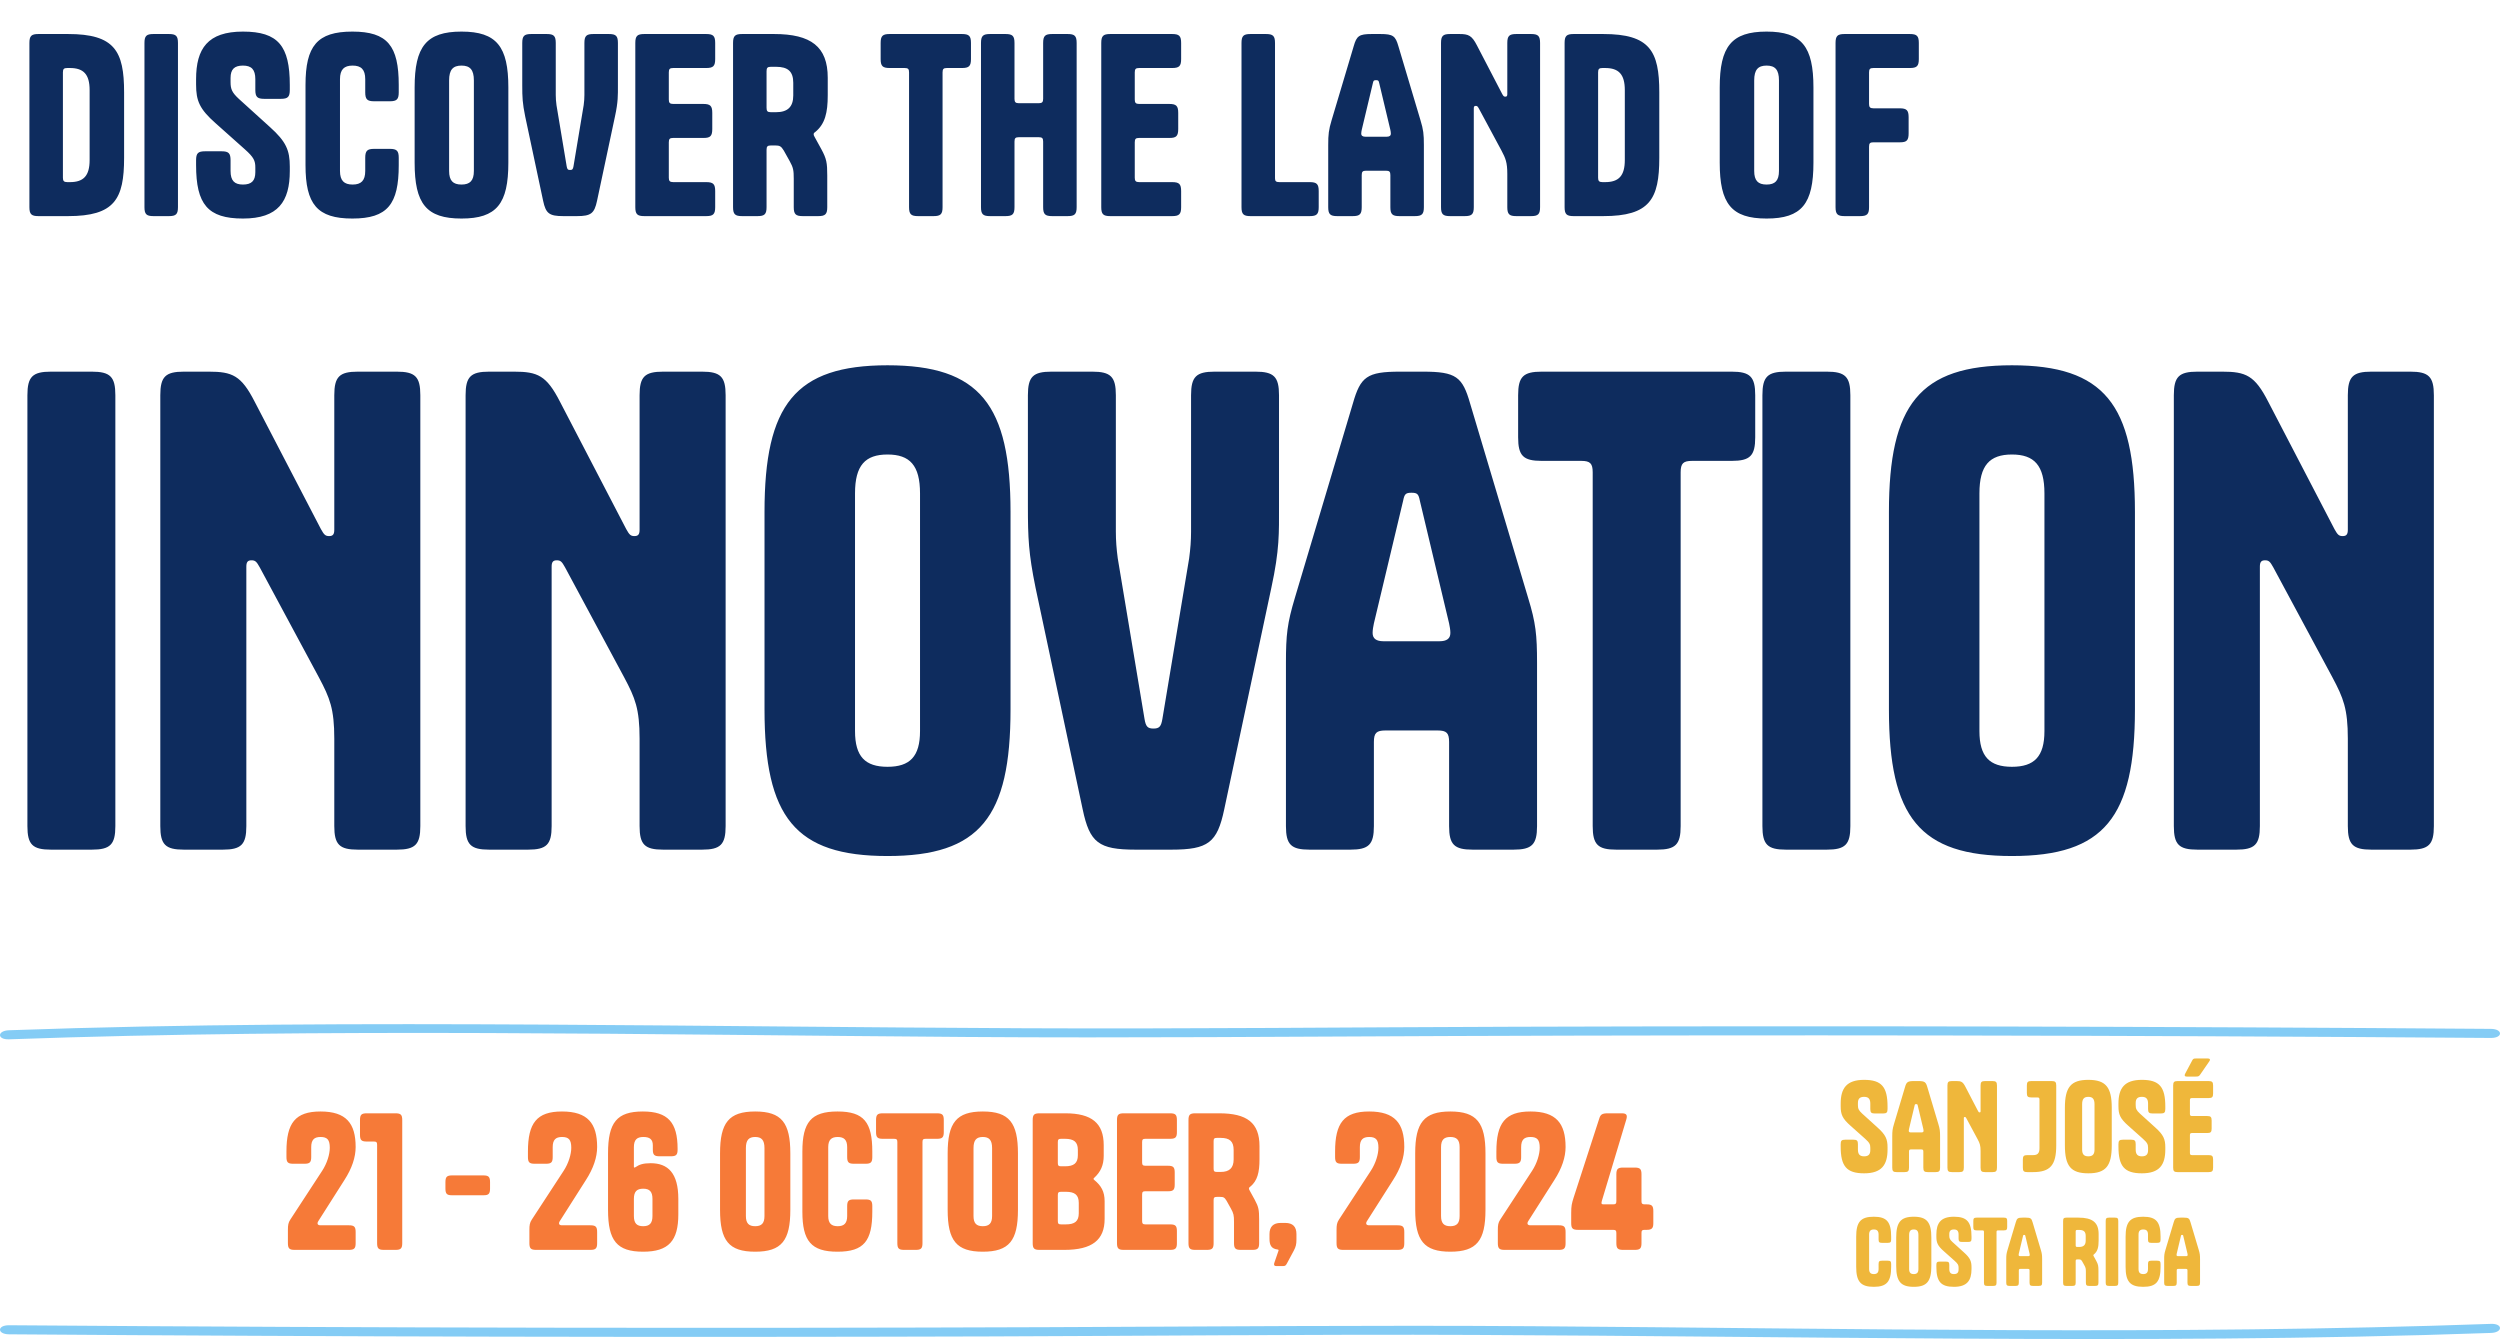 <svg width="659" height="353" viewBox="0 0 659 353" fill="none" xmlns="http://www.w3.org/2000/svg">
<path d="M17.928 8.968C30.216 8.968 32.712 13.448 32.712 24.328V41.608C32.712 52.488 30.216 56.968 17.928 56.968H10.12C8.264 56.968 7.752 56.456 7.752 54.6V11.336C7.752 9.48 8.264 8.968 10.12 8.968H17.928ZM17.736 17.928C16.84 17.928 16.584 18.184 16.584 19.08V46.856C16.584 47.688 16.84 48.008 17.736 48.008H18.44C22.024 48.008 23.624 46.344 23.624 42.184V23.752C23.624 19.592 22.024 17.928 18.44 17.928H17.736ZM46.911 11.336V54.6C46.911 56.456 46.4 56.968 44.544 56.968H40.447C38.592 56.968 38.08 56.456 38.08 54.6V11.336C38.08 9.48 38.592 8.968 40.447 8.968H44.544C46.4 8.968 46.911 9.48 46.911 11.336ZM62.952 26.056L71.144 33.48C75.432 37.32 76.392 39.624 76.392 43.912V45.064C76.392 53.128 73.32 57.608 64.04 57.608C54.76 57.608 51.688 53.832 51.688 43.528V42.248C51.688 40.392 52.2 39.88 54.056 39.88H58.408C60.264 39.88 60.776 40.392 60.776 42.248V45.064C60.776 47.624 61.8 48.648 64.04 48.648C66.28 48.648 67.304 47.688 67.304 45.384V44.168C67.304 42.376 66.92 41.48 64.552 39.368L56.872 32.52C52.584 28.744 51.688 26.568 51.688 22.28V20.872C51.688 12.808 54.76 8.328 64.04 8.328C73.32 8.328 76.392 12.104 76.392 22.408V23.688C76.392 25.544 75.88 26.056 74.024 26.056H69.672C67.816 26.056 67.304 25.544 67.304 23.688V20.872C67.304 18.312 66.28 17.288 64.04 17.288C61.8 17.288 60.776 18.248 60.776 20.552V21.64C60.776 23.496 61.16 24.392 62.952 26.056ZM105.108 41.608V43.528C105.108 53.832 102.164 57.608 92.884 57.608C83.604 57.608 80.532 53.832 80.532 43.528V22.408C80.532 12.104 83.604 8.328 92.884 8.328C102.164 8.328 105.108 12.104 105.108 22.408V24.328C105.108 26.184 104.596 26.696 102.74 26.696H98.644C96.788 26.696 96.276 26.184 96.276 24.328V20.872C96.276 18.312 95.188 17.288 92.948 17.288C90.708 17.288 89.62 18.312 89.62 20.872V45.064C89.62 47.624 90.708 48.648 92.948 48.648C95.188 48.648 96.276 47.624 96.276 45.064V41.608C96.276 39.752 96.788 39.24 98.644 39.24H102.74C104.596 39.24 105.108 39.752 105.108 41.608ZM134.001 42.888C134.001 53.704 130.929 57.608 121.649 57.608C112.369 57.608 109.297 53.704 109.297 42.888V23.048C109.297 12.296 112.369 8.328 121.649 8.328C130.929 8.328 134.001 12.296 134.001 23.048V42.888ZM118.385 45.064C118.385 47.624 119.409 48.648 121.649 48.648C123.889 48.648 124.913 47.624 124.913 45.064V21.192C124.913 18.376 123.889 17.288 121.649 17.288C119.409 17.288 118.385 18.376 118.385 21.192V45.064ZM148.482 56.968C144.77 56.968 143.874 56.264 143.17 52.936L138.434 30.664C137.73 27.208 137.666 25.672 137.666 22.472V11.336C137.666 9.48 138.178 8.968 140.034 8.968H144.13C145.986 8.968 146.498 9.48 146.498 11.336V25.032C146.498 25.928 146.562 26.76 146.69 27.72L149.378 43.848C149.506 44.616 149.698 44.808 150.274 44.808C150.85 44.808 151.042 44.616 151.17 43.848L153.858 27.72C153.986 26.76 154.05 25.928 154.05 25.032V11.336C154.05 9.48 154.562 8.968 156.418 8.968H160.514C162.37 8.968 162.882 9.48 162.882 11.336V22.472C162.882 25.16 162.946 26.824 162.114 30.664L157.378 52.936C156.674 56.264 155.778 56.968 152.066 56.968H148.482ZM176.299 19.08V26.248C176.299 27.08 176.555 27.4 177.451 27.4H185.387C187.243 27.4 187.755 27.912 187.755 29.768V33.992C187.755 35.848 187.243 36.36 185.515 36.36H177.451C176.555 36.36 176.299 36.616 176.299 37.512V46.856C176.299 47.688 176.555 48.008 177.451 48.008H186.155C188.011 48.008 188.523 48.52 188.523 50.376V54.6C188.523 56.456 188.011 56.968 186.155 56.968H169.835C167.979 56.968 167.467 56.456 167.467 54.6V11.336C167.467 9.48 167.979 8.968 169.835 8.968H186.155C188.011 8.968 188.523 9.48 188.523 11.336V15.56C188.523 17.416 188.011 17.928 186.155 17.928H177.451C176.555 17.928 176.299 18.184 176.299 19.08ZM209.232 54.6V47.112C209.232 44.872 209.104 44.168 208.144 42.44L206.608 39.688C205.904 38.536 205.52 38.344 204.368 38.344H203.216C202.32 38.344 202.064 38.6 202.064 39.496V54.6C202.064 56.456 201.552 56.968 199.696 56.968H195.6C193.744 56.968 193.232 56.456 193.232 54.6V11.336C193.232 9.48 193.744 8.968 195.6 8.968H204.048C213.776 8.968 218.192 12.296 218.192 20.488V25.096C218.192 29.704 217.488 32.712 214.864 34.824C214.544 35.016 214.48 35.208 214.48 35.4C214.48 35.592 214.544 35.784 214.736 36.104L216.528 39.368C217.872 41.864 218.064 42.888 218.064 46.28V54.6C218.064 56.456 217.552 56.968 215.696 56.968H211.6C209.744 56.968 209.232 56.456 209.232 54.6ZM202.064 18.76V28.424C202.064 29.32 202.32 29.576 203.216 29.576H204.56C207.568 29.576 209.104 28.232 209.104 25.16V21.832C209.104 18.824 207.696 17.608 204.56 17.608H203.216C202.32 17.608 202.064 17.864 202.064 18.76ZM253.579 17.928H249.611C248.715 17.928 248.459 18.184 248.459 19.08V54.6C248.459 56.456 247.947 56.968 246.091 56.968H241.995C240.139 56.968 239.627 56.456 239.627 54.6V19.08C239.627 18.184 239.371 17.928 238.475 17.928H234.507C232.651 17.928 232.139 17.416 232.139 15.56V11.336C232.139 9.48 232.651 8.968 234.507 8.968H253.579C255.435 8.968 255.947 9.48 255.947 11.336V15.56C255.947 17.416 255.435 17.928 253.579 17.928ZM274.973 54.6V37.32C274.973 36.424 274.717 36.168 273.821 36.168H268.573C267.677 36.168 267.421 36.424 267.421 37.32V54.6C267.421 56.456 266.909 56.968 265.053 56.968H260.957C259.101 56.968 258.589 56.456 258.589 54.6V11.336C258.589 9.48 259.101 8.968 260.957 8.968H265.053C266.909 8.968 267.421 9.48 267.421 11.336V26.056C267.421 26.888 267.677 27.208 268.573 27.208H273.821C274.717 27.208 274.973 26.888 274.973 26.056V11.336C274.973 9.48 275.485 8.968 277.341 8.968H281.437C283.293 8.968 283.805 9.48 283.805 11.336V54.6C283.805 56.456 283.293 56.968 281.437 56.968H277.341C275.485 56.968 274.973 56.456 274.973 54.6ZM299.124 19.08V26.248C299.124 27.08 299.38 27.4 300.276 27.4H308.212C310.068 27.4 310.58 27.912 310.58 29.768V33.992C310.58 35.848 310.068 36.36 308.34 36.36H300.276C299.38 36.36 299.124 36.616 299.124 37.512V46.856C299.124 47.688 299.38 48.008 300.276 48.008H308.98C310.836 48.008 311.348 48.52 311.348 50.376V54.6C311.348 56.456 310.836 56.968 308.98 56.968H292.66C290.804 56.968 290.292 56.456 290.292 54.6V11.336C290.292 9.48 290.804 8.968 292.66 8.968H308.98C310.836 8.968 311.348 9.48 311.348 11.336V15.56C311.348 17.416 310.836 17.928 308.98 17.928H300.276C299.38 17.928 299.124 18.184 299.124 19.08ZM336.092 46.984C336.092 47.752 336.348 48.008 337.244 48.008H345.244C347.1 48.008 347.612 48.52 347.612 50.376V54.6C347.612 56.456 347.1 56.968 345.244 56.968H329.628C327.772 56.968 327.26 56.456 327.26 54.6V11.336C327.26 9.48 327.772 8.968 329.628 8.968H333.724C335.58 8.968 336.092 9.48 336.092 11.336V46.984ZM358.95 54.6C358.95 56.456 358.438 56.968 356.582 56.968H352.486C350.63 56.968 350.118 56.456 350.118 54.6V38.216C350.118 35.4 350.246 34.248 351.014 31.688L356.838 12.168C357.606 9.48 358.246 8.968 361.574 8.968H363.878C367.206 8.968 367.846 9.48 368.614 12.168L374.438 31.688C375.206 34.184 375.334 35.4 375.334 38.216V54.6C375.334 56.456 374.822 56.968 372.966 56.968H368.87C367.014 56.968 366.502 56.456 366.502 54.6V46.152C366.502 45.256 366.246 45 365.35 45H360.102C359.206 45 358.95 45.256 358.95 46.152V54.6ZM365.542 36.04C366.246 36.04 366.63 35.784 366.63 35.208C366.63 34.888 366.566 34.568 366.502 34.248L363.558 21.896C363.43 21.256 363.302 21.128 362.726 21.128C362.15 21.128 362.022 21.256 361.894 21.896L358.95 34.248C358.886 34.568 358.822 34.888 358.822 35.208C358.822 35.784 359.206 36.04 359.91 36.04H365.542ZM395.98 24.776C396.3 25.352 396.428 25.48 396.812 25.48C397.196 25.48 397.324 25.288 397.324 24.84V11.336C397.324 9.48 397.836 8.968 399.692 8.968H403.596C405.452 8.968 405.964 9.48 405.964 11.336V54.6C405.964 56.456 405.452 56.968 403.596 56.968H399.692C397.836 56.968 397.324 56.456 397.324 54.6V45.832C397.324 42.824 396.876 41.736 395.788 39.688L389.836 28.616C389.516 28.04 389.388 27.912 389.004 27.912C388.62 27.912 388.492 28.104 388.492 28.552V54.6C388.492 56.456 387.98 56.968 386.124 56.968H382.22C380.364 56.968 379.852 56.456 379.852 54.6V11.336C379.852 9.48 380.364 8.968 382.22 8.968H384.716C387.084 8.968 387.98 9.352 389.324 11.976L395.98 24.776ZM422.605 8.968C434.893 8.968 437.389 13.448 437.389 24.328V41.608C437.389 52.488 434.893 56.968 422.605 56.968H414.797C412.941 56.968 412.429 56.456 412.429 54.6V11.336C412.429 9.48 412.941 8.968 414.797 8.968H422.605ZM422.413 17.928C421.517 17.928 421.261 18.184 421.261 19.08V46.856C421.261 47.688 421.517 48.008 422.413 48.008H423.117C426.701 48.008 428.301 46.344 428.301 42.184V23.752C428.301 19.592 426.701 17.928 423.117 17.928H422.413ZM478.023 42.888C478.023 53.704 474.951 57.608 465.671 57.608C456.391 57.608 453.319 53.704 453.319 42.888V23.048C453.319 12.296 456.391 8.328 465.671 8.328C474.951 8.328 478.023 12.296 478.023 23.048V42.888ZM462.407 45.064C462.407 47.624 463.431 48.648 465.671 48.648C467.911 48.648 468.935 47.624 468.935 45.064V21.192C468.935 18.376 467.911 17.288 465.671 17.288C463.431 17.288 462.407 18.376 462.407 21.192V45.064ZM492.682 38.664V54.6C492.682 56.456 492.17 56.968 490.314 56.968H486.218C484.362 56.968 483.85 56.456 483.85 54.6V11.336C483.85 9.48 484.362 8.968 486.218 8.968H503.434C505.29 8.968 505.802 9.48 505.802 11.336V15.56C505.802 17.416 505.29 17.928 503.434 17.928H493.834C492.938 17.928 492.682 18.184 492.682 19.08V27.4C492.682 28.232 492.938 28.552 493.834 28.552H500.746C502.602 28.552 503.114 29.064 503.114 30.92V35.144C503.114 37 502.602 37.512 500.874 37.512H493.834C492.938 37.512 492.682 37.768 492.682 38.664Z" fill="#0E2C5E"/>
<path d="M30.408 104.184V217.752C30.408 222.624 29.064 223.968 24.192 223.968H13.44C8.568 223.968 7.224 222.624 7.224 217.752V104.184C7.224 99.312 8.568 97.968 13.44 97.968H24.192C29.064 97.968 30.408 99.312 30.408 104.184ZM84.591 139.464C85.431 140.976 85.767 141.312 86.775 141.312C87.783 141.312 88.119 140.808 88.119 139.632V104.184C88.119 99.312 89.463 97.968 94.335 97.968H104.583C109.455 97.968 110.799 99.312 110.799 104.184V217.752C110.799 222.624 109.455 223.968 104.583 223.968H94.335C89.463 223.968 88.119 222.624 88.119 217.752V194.736C88.119 186.84 86.943 183.984 84.087 178.608L68.463 149.544C67.623 148.032 67.287 147.696 66.279 147.696C65.271 147.696 64.935 148.2 64.935 149.376V217.752C64.935 222.624 63.591 223.968 58.719 223.968H48.471C43.599 223.968 42.255 222.624 42.255 217.752V104.184C42.255 99.312 43.599 97.968 48.471 97.968H55.023C61.239 97.968 63.591 98.976 67.119 105.864L84.591 139.464ZM165.067 139.464C165.907 140.976 166.243 141.312 167.251 141.312C168.259 141.312 168.595 140.808 168.595 139.632V104.184C168.595 99.312 169.939 97.968 174.811 97.968H185.059C189.931 97.968 191.275 99.312 191.275 104.184V217.752C191.275 222.624 189.931 223.968 185.059 223.968H174.811C169.939 223.968 168.595 222.624 168.595 217.752V194.736C168.595 186.84 167.419 183.984 164.563 178.608L148.939 149.544C148.099 148.032 147.763 147.696 146.755 147.696C145.747 147.696 145.411 148.2 145.411 149.376V217.752C145.411 222.624 144.067 223.968 139.195 223.968H128.947C124.075 223.968 122.731 222.624 122.731 217.752V104.184C122.731 99.312 124.075 97.968 128.947 97.968H135.499C141.715 97.968 144.067 98.976 147.595 105.864L165.067 139.464ZM266.375 187.008C266.375 215.4 258.311 225.648 233.951 225.648C209.59 225.648 201.526 215.4 201.526 187.008V134.928C201.526 106.704 209.59 96.288 233.951 96.288C258.311 96.288 266.375 106.704 266.375 134.928V187.008ZM225.383 192.72C225.383 199.44 228.071 202.128 233.951 202.128C239.83 202.128 242.518 199.44 242.518 192.72V130.056C242.518 122.664 239.83 119.808 233.951 119.808C228.071 119.808 225.383 122.664 225.383 130.056V192.72ZM299.347 223.968C289.603 223.968 287.251 222.12 285.403 213.384L272.971 154.92C271.123 145.848 270.955 141.816 270.955 133.416V104.184C270.955 99.312 272.299 97.968 277.171 97.968H287.923C292.795 97.968 294.139 99.312 294.139 104.184V140.136C294.139 142.488 294.307 144.672 294.643 147.192L301.699 189.528C302.035 191.544 302.539 192.048 304.051 192.048C305.563 192.048 306.067 191.544 306.403 189.528L313.459 147.192C313.795 144.672 313.963 142.488 313.963 140.136V104.184C313.963 99.312 315.307 97.968 320.179 97.968H330.931C335.803 97.968 337.147 99.312 337.147 104.184V133.416C337.147 140.472 337.315 144.84 335.131 154.92L322.699 213.384C320.851 222.12 318.499 223.968 308.755 223.968H299.347ZM362.158 217.752C362.158 222.624 360.814 223.968 355.942 223.968H345.19C340.318 223.968 338.974 222.624 338.974 217.752V174.744C338.974 167.352 339.31 164.328 341.326 157.608L356.614 106.368C358.63 99.312 360.31 97.968 369.046 97.968H375.094C383.83 97.968 385.51 99.312 387.526 106.368L402.814 157.608C404.83 164.16 405.166 167.352 405.166 174.744V217.752C405.166 222.624 403.822 223.968 398.95 223.968H388.198C383.326 223.968 381.982 222.624 381.982 217.752V195.576C381.982 193.224 381.31 192.552 378.958 192.552H365.182C362.83 192.552 362.158 193.224 362.158 195.576V217.752ZM379.462 169.032C381.31 169.032 382.318 168.36 382.318 166.848C382.318 166.008 382.15 165.168 381.982 164.328L374.254 131.904C373.918 130.224 373.582 129.888 372.07 129.888C370.558 129.888 370.222 130.224 369.886 131.904L362.158 164.328C361.99 165.168 361.822 166.008 361.822 166.848C361.822 168.36 362.83 169.032 364.678 169.032H379.462ZM456.46 121.488H446.044C443.692 121.488 443.02 122.16 443.02 124.512V217.752C443.02 222.624 441.676 223.968 436.804 223.968H426.052C421.18 223.968 419.836 222.624 419.836 217.752V124.512C419.836 122.16 419.164 121.488 416.812 121.488H406.396C401.524 121.488 400.18 120.144 400.18 115.272V104.184C400.18 99.312 401.524 97.968 406.396 97.968H456.46C461.332 97.968 462.676 99.312 462.676 104.184V115.272C462.676 120.144 461.332 121.488 456.46 121.488ZM487.755 104.184V217.752C487.755 222.624 486.411 223.968 481.539 223.968H470.787C465.915 223.968 464.571 222.624 464.571 217.752V104.184C464.571 99.312 465.915 97.968 470.787 97.968H481.539C486.411 97.968 487.755 99.312 487.755 104.184ZM562.77 187.008C562.77 215.4 554.706 225.648 530.346 225.648C505.986 225.648 497.922 215.4 497.922 187.008V134.928C497.922 106.704 505.986 96.288 530.346 96.288C554.706 96.288 562.77 106.704 562.77 134.928V187.008ZM521.778 192.72C521.778 199.44 524.466 202.128 530.346 202.128C536.226 202.128 538.914 199.44 538.914 192.72V130.056C538.914 122.664 536.226 119.808 530.346 119.808C524.466 119.808 521.778 122.664 521.778 130.056V192.72ZM615.359 139.464C616.199 140.976 616.535 141.312 617.543 141.312C618.551 141.312 618.887 140.808 618.887 139.632V104.184C618.887 99.312 620.231 97.968 625.103 97.968H635.351C640.223 97.968 641.567 99.312 641.567 104.184V217.752C641.567 222.624 640.223 223.968 635.351 223.968H625.103C620.231 223.968 618.887 222.624 618.887 217.752V194.736C618.887 186.84 617.711 183.984 614.855 178.608L599.231 149.544C598.391 148.032 598.055 147.696 597.047 147.696C596.039 147.696 595.703 148.2 595.703 149.376V217.752C595.703 222.624 594.359 223.968 589.487 223.968H579.239C574.367 223.968 573.023 222.624 573.023 217.752V104.184C573.023 99.312 574.367 97.968 579.239 97.968H585.791C592.007 97.968 594.359 98.976 597.887 105.864L615.359 139.464Z" fill="#0E2C5E"/>
<path d="M656.613 271.212C570.655 270.575 484.681 270.383 398.715 270.65C355.906 270.782 313.088 271.236 270.279 271.049C227.834 270.861 185.397 270.32 142.952 270.081C96.088 269.818 49.15 269.905 2.386 271.574C-0.783 271.686 -0.808 274.08 2.386 273.964C86.341 270.965 170.76 272.765 254.831 273.347C297.583 273.646 340.334 273.247 383.086 273.092C426.077 272.933 469.076 272.885 512.068 272.952C560.247 273.028 608.434 273.243 656.605 273.602C659.798 273.626 659.798 271.236 656.605 271.212H656.613Z" fill="#84CCF5"/>
<path d="M83.908 321.884C83.524 322.508 83.668 322.988 84.484 322.988H91.972C93.364 322.988 93.748 323.372 93.748 324.764V327.692C93.748 329.084 93.364 329.468 91.972 329.468H77.668C76.276 329.468 75.892 329.084 75.892 327.692V324.236C75.892 322.94 75.988 322.316 76.516 321.5L84.916 308.636C86.212 306.668 86.932 304.268 86.932 302.54C86.932 300.428 86.26 299.708 84.484 299.708C82.804 299.708 82.036 300.476 82.036 302.396V304.988C82.036 306.38 81.652 306.764 80.26 306.764H77.284C75.892 306.764 75.508 306.38 75.508 304.988V303.548C75.508 296.06 77.812 292.988 84.484 292.988C91.252 292.988 93.748 296.108 93.748 302.348C93.748 305.036 92.788 307.964 90.772 311.084L83.908 321.884ZM99.406 327.692V301.772C99.406 301.1 99.214 300.908 98.542 300.908H96.67C95.278 300.908 94.894 300.524 94.894 299.132V295.244C94.894 293.852 95.278 293.468 96.67 293.468H104.254C105.646 293.468 106.03 293.852 106.03 295.244V327.692C106.03 329.084 105.646 329.468 104.254 329.468H101.182C99.79 329.468 99.406 329.084 99.406 327.692ZM129.175 313.292C129.175 314.684 128.791 315.068 127.495 315.068H119.095C117.799 315.068 117.415 314.684 117.415 313.292V311.612C117.415 310.22 117.799 309.836 119.191 309.836H127.399C128.791 309.836 129.175 310.22 129.175 311.612V313.292ZM147.564 321.884C147.18 322.508 147.324 322.988 148.14 322.988H155.628C157.02 322.988 157.404 323.372 157.404 324.764V327.692C157.404 329.084 157.02 329.468 155.628 329.468H141.324C139.932 329.468 139.548 329.084 139.548 327.692V324.236C139.548 322.94 139.644 322.316 140.172 321.5L148.572 308.636C149.868 306.668 150.588 304.268 150.588 302.54C150.588 300.428 149.916 299.708 148.14 299.708C146.46 299.708 145.692 300.476 145.692 302.396V304.988C145.692 306.38 145.308 306.764 143.916 306.764H140.94C139.548 306.764 139.164 306.38 139.164 304.988V303.548C139.164 296.06 141.468 292.988 148.14 292.988C154.908 292.988 157.404 296.108 157.404 302.348C157.404 305.036 156.444 307.964 154.428 311.084L147.564 321.884ZM167.094 307.58C167.094 307.724 167.142 307.772 167.238 307.772C167.334 307.772 167.43 307.724 167.574 307.628C168.486 307.004 169.494 306.62 171.51 306.62C176.07 306.62 178.806 309.212 178.806 316.028V320.108C178.806 327.068 176.262 329.948 169.542 329.948C162.582 329.948 160.278 327.02 160.278 318.908V304.028C160.278 295.916 162.582 292.988 169.446 292.988C176.07 292.988 178.614 295.868 178.614 302.828V303.02C178.614 304.412 178.23 304.796 176.838 304.796H173.862C172.47 304.796 172.086 304.412 172.086 303.02V301.916C172.086 300.332 171.27 299.708 169.59 299.708C167.862 299.708 167.094 300.476 167.094 302.396V307.58ZM171.99 320.54V316.028C171.99 314.108 171.222 313.34 169.542 313.34C167.862 313.34 167.094 314.108 167.094 316.028V320.54C167.094 322.46 167.862 323.228 169.542 323.228C171.222 323.228 171.99 322.46 171.99 320.54ZM208.331 318.908C208.331 327.02 206.027 329.948 199.067 329.948C192.107 329.948 189.803 327.02 189.803 318.908V304.028C189.803 295.964 192.107 292.988 199.067 292.988C206.027 292.988 208.331 295.964 208.331 304.028V318.908ZM196.619 320.54C196.619 322.46 197.387 323.228 199.067 323.228C200.747 323.228 201.515 322.46 201.515 320.54V302.636C201.515 300.524 200.747 299.708 199.067 299.708C197.387 299.708 196.619 300.524 196.619 302.636V320.54ZM229.938 317.948V319.388C229.938 327.116 227.73 329.948 220.77 329.948C213.81 329.948 211.506 327.116 211.506 319.388V303.548C211.506 295.82 213.81 292.988 220.77 292.988C227.73 292.988 229.938 295.82 229.938 303.548V304.988C229.938 306.38 229.554 306.764 228.162 306.764H225.09C223.698 306.764 223.314 306.38 223.314 304.988V302.396C223.314 300.476 222.498 299.708 220.818 299.708C219.138 299.708 218.322 300.476 218.322 302.396V320.54C218.322 322.46 219.138 323.228 220.818 323.228C222.498 323.228 223.314 322.46 223.314 320.54V317.948C223.314 316.556 223.698 316.172 225.09 316.172H228.162C229.554 316.172 229.938 316.556 229.938 317.948ZM247.005 300.188H244.029C243.357 300.188 243.165 300.38 243.165 301.052V327.692C243.165 329.084 242.781 329.468 241.389 329.468H238.317C236.925 329.468 236.541 329.084 236.541 327.692V301.052C236.541 300.38 236.349 300.188 235.677 300.188H232.701C231.309 300.188 230.925 299.804 230.925 298.412V295.244C230.925 293.852 231.309 293.468 232.701 293.468H247.005C248.397 293.468 248.781 293.852 248.781 295.244V298.412C248.781 299.804 248.397 300.188 247.005 300.188ZM268.331 318.908C268.331 327.02 266.027 329.948 259.067 329.948C252.107 329.948 249.803 327.02 249.803 318.908V304.028C249.803 295.964 252.107 292.988 259.067 292.988C266.027 292.988 268.331 295.964 268.331 304.028V318.908ZM256.619 320.54C256.619 322.46 257.387 323.228 259.067 323.228C260.747 323.228 261.515 322.46 261.515 320.54V302.636C261.515 300.524 260.747 299.708 259.067 299.708C257.387 299.708 256.619 300.524 256.619 302.636V320.54ZM273.996 329.468C272.604 329.468 272.22 329.084 272.22 327.692V295.244C272.22 293.852 272.604 293.468 273.996 293.468H280.812C287.772 293.468 290.94 296.06 290.94 301.868V304.652C290.94 307.148 290.124 308.924 288.444 310.46C288.3 310.604 288.252 310.652 288.252 310.748C288.252 310.844 288.3 310.892 288.444 311.036C290.268 312.524 291.18 314.108 291.18 316.652V321.308C291.18 326.876 287.868 329.468 280.572 329.468H273.996ZM278.844 301.052V306.572C278.844 307.244 279.036 307.436 279.708 307.436H280.716C283.068 307.436 284.124 306.62 284.124 304.508V303.116C284.124 301.004 283.068 300.188 280.716 300.188H279.708C279.036 300.188 278.844 300.38 278.844 301.052ZM280.956 322.748C283.308 322.748 284.364 321.932 284.364 319.82V317.084C284.364 314.972 283.308 314.156 280.956 314.156H279.708C279.036 314.156 278.844 314.348 278.844 315.02V321.884C278.844 322.556 279.036 322.748 279.708 322.748H280.956ZM301.063 301.052V306.428C301.063 307.052 301.255 307.292 301.927 307.292H307.879C309.271 307.292 309.655 307.676 309.655 309.068V312.236C309.655 313.628 309.271 314.012 307.975 314.012H301.927C301.255 314.012 301.063 314.204 301.063 314.876V321.884C301.063 322.508 301.255 322.748 301.927 322.748H308.455C309.847 322.748 310.231 323.132 310.231 324.524V327.692C310.231 329.084 309.847 329.468 308.455 329.468H296.215C294.823 329.468 294.439 329.084 294.439 327.692V295.244C294.439 293.852 294.823 293.468 296.215 293.468H308.455C309.847 293.468 310.231 293.852 310.231 295.244V298.412C310.231 299.804 309.847 300.188 308.455 300.188H301.927C301.255 300.188 301.063 300.38 301.063 301.052ZM325.283 327.692V322.076C325.283 320.396 325.187 319.868 324.467 318.572L323.315 316.508C322.787 315.644 322.499 315.5 321.635 315.5H320.771C320.099 315.5 319.907 315.692 319.907 316.364V327.692C319.907 329.084 319.523 329.468 318.131 329.468H315.059C313.667 329.468 313.283 329.084 313.283 327.692V295.244C313.283 293.852 313.667 293.468 315.059 293.468H321.395C328.691 293.468 332.003 295.964 332.003 302.108V305.564C332.003 309.02 331.475 311.276 329.507 312.86C329.267 313.004 329.219 313.148 329.219 313.292C329.219 313.436 329.267 313.58 329.411 313.82L330.755 316.268C331.763 318.14 331.907 318.908 331.907 321.452V327.692C331.907 329.084 331.523 329.468 330.131 329.468H327.059C325.667 329.468 325.283 329.084 325.283 327.692ZM319.907 300.812V308.06C319.907 308.732 320.099 308.924 320.771 308.924H321.779C324.035 308.924 325.187 307.916 325.187 305.612V303.116C325.187 300.86 324.131 299.948 321.779 299.948H320.771C320.099 299.948 319.907 300.14 319.907 300.812ZM336.99 329.756C337.086 329.516 337.038 329.42 336.798 329.372C335.118 329.18 334.638 328.22 334.638 326.54V325.292C334.638 323.372 335.646 322.364 337.566 322.364H338.814C340.782 322.364 341.742 323.372 341.742 325.292V326.78C341.742 327.932 341.598 328.652 341.022 329.708L339.246 333.02C338.91 333.644 338.766 333.74 338.094 333.74H336.51C336.03 333.74 335.838 333.596 335.838 333.26C335.838 333.116 335.886 332.972 335.982 332.684L336.99 329.756ZM360.33 321.884C359.946 322.508 360.09 322.988 360.906 322.988H368.394C369.786 322.988 370.17 323.372 370.17 324.764V327.692C370.17 329.084 369.786 329.468 368.394 329.468H354.09C352.698 329.468 352.314 329.084 352.314 327.692V324.236C352.314 322.94 352.41 322.316 352.938 321.5L361.338 308.636C362.634 306.668 363.354 304.268 363.354 302.54C363.354 300.428 362.682 299.708 360.906 299.708C359.226 299.708 358.458 300.476 358.458 302.396V304.988C358.458 306.38 358.074 306.764 356.682 306.764H353.706C352.314 306.764 351.93 306.38 351.93 304.988V303.548C351.93 296.06 354.234 292.988 360.906 292.988C367.674 292.988 370.17 296.108 370.17 302.348C370.17 305.036 369.21 307.964 367.194 311.084L360.33 321.884ZM391.572 318.908C391.572 327.02 389.268 329.948 382.308 329.948C375.348 329.948 373.044 327.02 373.044 318.908V304.028C373.044 295.964 375.348 292.988 382.308 292.988C389.268 292.988 391.572 295.964 391.572 304.028V318.908ZM384.756 302.396C384.756 300.476 383.988 299.708 382.308 299.708C380.628 299.708 379.86 300.476 379.86 302.396V320.54C379.86 322.46 380.628 323.228 382.308 323.228C383.988 323.228 384.756 322.46 384.756 320.54V302.396ZM402.846 321.884C402.462 322.508 402.606 322.988 403.422 322.988H410.91C412.302 322.988 412.686 323.372 412.686 324.764V327.692C412.686 329.084 412.302 329.468 410.91 329.468H396.605C395.214 329.468 394.83 329.084 394.83 327.692V324.236C394.83 322.94 394.926 322.316 395.454 321.5L403.854 308.636C405.15 306.668 405.87 304.268 405.87 302.54C405.87 300.428 405.198 299.708 403.422 299.708C401.742 299.708 400.974 300.476 400.974 302.396V304.988C400.974 306.38 400.59 306.764 399.198 306.764H396.222C394.83 306.764 394.446 306.38 394.446 304.988V303.548C394.446 296.06 396.75 292.988 403.422 292.988C410.19 292.988 412.686 296.108 412.686 302.348C412.686 305.036 411.726 307.964 409.71 311.084L402.846 321.884ZM430.92 307.772C432.312 307.772 432.696 308.156 432.696 309.548V316.652C432.696 317.276 432.888 317.468 433.56 317.468H434.04C435.432 317.468 435.816 317.852 435.816 319.244V322.46C435.816 323.804 435.384 324.188 434.04 324.188H433.56C432.888 324.188 432.696 324.332 432.696 325.004V327.692C432.696 329.084 432.312 329.468 430.92 329.468H427.848C426.456 329.468 426.072 329.084 426.072 327.692V325.052C426.072 324.38 425.88 324.188 425.208 324.188H415.944C414.552 324.188 414.168 323.804 414.168 322.412V319.772C414.168 317.9 414.312 317.276 414.792 315.74L421.56 294.86C421.896 293.756 422.328 293.468 423.864 293.468H427.56C428.904 293.468 429 294.092 428.664 295.196L422.232 316.604C422.04 317.324 422.184 317.468 422.712 317.468H425.208C425.88 317.468 426.072 317.276 426.072 316.604V309.548C426.072 308.156 426.456 307.772 427.848 307.772H430.92Z" fill="#F67A38"/>
<path d="M490.836 293.512L494.932 297.224C497.076 299.144 497.556 300.296 497.556 302.44V303.016C497.556 307.048 496.02 309.288 491.38 309.288C486.74 309.288 485.204 307.4 485.204 302.248V301.608C485.204 300.68 485.46 300.424 486.388 300.424H488.564C489.492 300.424 489.748 300.68 489.748 301.608V303.016C489.748 304.296 490.26 304.808 491.38 304.808C492.5 304.808 493.012 304.328 493.012 303.176V302.568C493.012 301.672 492.82 301.224 491.636 300.168L487.796 296.744C485.652 294.856 485.204 293.768 485.204 291.624V290.92C485.204 286.888 486.74 284.648 491.38 284.648C496.02 284.648 497.556 286.536 497.556 291.688V292.328C497.556 293.256 497.3 293.512 496.372 293.512H494.196C493.268 293.512 493.012 293.256 493.012 292.328V290.92C493.012 289.64 492.5 289.128 491.38 289.128C490.26 289.128 489.748 289.608 489.748 290.76V291.304C489.748 292.232 489.94 292.68 490.836 293.512ZM503.214 307.784C503.214 308.712 502.958 308.968 502.03 308.968H499.982C499.054 308.968 498.798 308.712 498.798 307.784V299.592C498.798 298.184 498.862 297.608 499.246 296.328L502.158 286.568C502.542 285.224 502.862 284.968 504.526 284.968H505.678C507.342 284.968 507.662 285.224 508.046 286.568L510.958 296.328C511.342 297.576 511.406 298.184 511.406 299.592V307.784C511.406 308.712 511.15 308.968 510.222 308.968H508.174C507.246 308.968 506.99 308.712 506.99 307.784V303.56C506.99 303.112 506.862 302.984 506.414 302.984H503.79C503.342 302.984 503.214 303.112 503.214 303.56V307.784ZM506.51 298.504C506.862 298.504 507.054 298.376 507.054 298.088C507.054 297.928 507.022 297.768 506.99 297.608L505.518 291.432C505.454 291.112 505.39 291.048 505.102 291.048C504.814 291.048 504.75 291.112 504.686 291.432L503.214 297.608C503.182 297.768 503.15 297.928 503.15 298.088C503.15 298.376 503.342 298.504 503.694 298.504H506.51ZM521.409 292.872C521.569 293.16 521.633 293.224 521.825 293.224C522.017 293.224 522.081 293.128 522.081 292.904V286.152C522.081 285.224 522.337 284.968 523.265 284.968H525.217C526.145 284.968 526.401 285.224 526.401 286.152V307.784C526.401 308.712 526.145 308.968 525.217 308.968H523.265C522.337 308.968 522.081 308.712 522.081 307.784V303.4C522.081 301.896 521.857 301.352 521.313 300.328L518.337 294.792C518.177 294.504 518.113 294.44 517.921 294.44C517.729 294.44 517.665 294.536 517.665 294.76V307.784C517.665 308.712 517.409 308.968 516.481 308.968H514.529C513.601 308.968 513.345 308.712 513.345 307.784V286.152C513.345 285.224 513.601 284.968 514.529 284.968H515.777C516.961 284.968 517.409 285.16 518.081 286.472L521.409 292.872ZM535.911 308.968H534.407C533.479 308.968 533.223 308.712 533.223 307.784V305.672C533.223 304.744 533.479 304.488 534.407 304.488H535.975C537.095 304.488 537.607 303.976 537.607 302.696V289.864C537.607 289.416 537.479 289.288 537.031 289.288H535.463C534.535 289.288 534.279 289.032 534.279 288.104V286.152C534.279 285.224 534.535 284.968 535.463 284.968H540.839C541.767 284.968 542.023 285.224 542.023 286.152V301.928C542.023 307.08 540.487 308.968 535.911 308.968ZM556.658 301.928C556.658 307.336 555.122 309.288 550.482 309.288C545.842 309.288 544.306 307.336 544.306 301.928V292.008C544.306 286.632 545.842 284.648 550.482 284.648C555.122 284.648 556.658 286.632 556.658 292.008V301.928ZM548.85 303.016C548.85 304.296 549.362 304.808 550.482 304.808C551.602 304.808 552.114 304.296 552.114 303.016V291.08C552.114 289.672 551.602 289.128 550.482 289.128C549.362 289.128 548.85 289.672 548.85 291.08V303.016ZM564.055 293.512L568.151 297.224C570.295 299.144 570.775 300.296 570.775 302.44V303.016C570.775 307.048 569.239 309.288 564.599 309.288C559.959 309.288 558.423 307.4 558.423 302.248V301.608C558.423 300.68 558.679 300.424 559.607 300.424H561.783C562.711 300.424 562.967 300.68 562.967 301.608V303.016C562.967 304.296 563.479 304.808 564.599 304.808C565.719 304.808 566.231 304.328 566.231 303.176V302.568C566.231 301.672 566.039 301.224 564.855 300.168L561.015 296.744C558.871 294.856 558.423 293.768 558.423 291.624V290.92C558.423 286.888 559.959 284.648 564.599 284.648C569.239 284.648 570.775 286.536 570.775 291.688V292.328C570.775 293.256 570.519 293.512 569.591 293.512H567.415C566.487 293.512 566.231 293.256 566.231 292.328V290.92C566.231 289.64 565.719 289.128 564.599 289.128C563.479 289.128 562.967 289.608 562.967 290.76V291.304C562.967 292.232 563.159 292.68 564.055 293.512ZM576.077 282.888L577.869 279.528C578.125 279.08 578.253 279.016 578.893 279.016H581.965C582.413 279.016 582.541 279.176 582.541 279.336C582.541 279.496 582.509 279.592 582.317 279.848L579.981 283.24C579.661 283.72 579.469 283.784 578.797 283.784H576.461C576.013 283.784 575.885 283.656 575.885 283.4C575.885 283.272 575.949 283.144 576.077 282.888ZM577.261 290.024V293.608C577.261 294.024 577.389 294.184 577.837 294.184H581.805C582.733 294.184 582.989 294.44 582.989 295.368V297.48C582.989 298.408 582.733 298.664 581.869 298.664H577.837C577.389 298.664 577.261 298.792 577.261 299.24V303.912C577.261 304.328 577.389 304.488 577.837 304.488H582.189C583.117 304.488 583.373 304.744 583.373 305.672V307.784C583.373 308.712 583.117 308.968 582.189 308.968H574.029C573.101 308.968 572.845 308.712 572.845 307.784V286.152C572.845 285.224 573.101 284.968 574.029 284.968H582.189C583.117 284.968 583.373 285.224 583.373 286.152V288.264C583.373 289.192 583.117 289.448 582.189 289.448H577.837C577.389 289.448 577.261 289.576 577.261 290.024Z" fill="#EFB73B"/>
<path d="M498.508 333.208V333.928C498.508 337.792 497.404 339.208 493.924 339.208C490.444 339.208 489.292 337.792 489.292 333.928V326.008C489.292 322.144 490.444 320.728 493.924 320.728C497.404 320.728 498.508 322.144 498.508 326.008V326.728C498.508 327.424 498.316 327.616 497.62 327.616H496.084C495.388 327.616 495.196 327.424 495.196 326.728V325.432C495.196 324.472 494.788 324.088 493.948 324.088C493.108 324.088 492.7 324.472 492.7 325.432V334.504C492.7 335.464 493.108 335.848 493.948 335.848C494.788 335.848 495.196 335.464 495.196 334.504V333.208C495.196 332.512 495.388 332.32 496.084 332.32H497.62C498.316 332.32 498.508 332.512 498.508 333.208ZM509.103 333.688C509.103 337.744 507.951 339.208 504.471 339.208C500.991 339.208 499.839 337.744 499.839 333.688V326.248C499.839 322.216 500.991 320.728 504.471 320.728C507.951 320.728 509.103 322.216 509.103 326.248V333.688ZM503.247 334.504C503.247 335.464 503.631 335.848 504.471 335.848C505.311 335.848 505.695 335.464 505.695 334.504V325.552C505.695 324.496 505.311 324.088 504.471 324.088C503.631 324.088 503.247 324.496 503.247 325.552V334.504ZM514.65 327.376L517.722 330.16C519.33 331.6 519.69 332.464 519.69 334.072V334.504C519.69 337.528 518.538 339.208 515.058 339.208C511.578 339.208 510.426 337.792 510.426 333.928V333.448C510.426 332.752 510.618 332.56 511.314 332.56H512.946C513.642 332.56 513.834 332.752 513.834 333.448V334.504C513.834 335.464 514.218 335.848 515.058 335.848C515.898 335.848 516.282 335.488 516.282 334.624V334.168C516.282 333.496 516.138 333.16 515.25 332.368L512.37 329.8C510.762 328.384 510.426 327.568 510.426 325.96V325.432C510.426 322.408 511.578 320.728 515.058 320.728C518.538 320.728 519.69 322.144 519.69 326.008V326.488C519.69 327.184 519.498 327.376 518.802 327.376H517.17C516.474 327.376 516.282 327.184 516.282 326.488V325.432C516.282 324.472 515.898 324.088 515.058 324.088C514.218 324.088 513.834 324.448 513.834 325.312V325.72C513.834 326.416 513.978 326.752 514.65 327.376ZM528.206 324.328H526.718C526.382 324.328 526.286 324.424 526.286 324.76V338.08C526.286 338.776 526.094 338.968 525.398 338.968H523.862C523.166 338.968 522.974 338.776 522.974 338.08V324.76C522.974 324.424 522.878 324.328 522.542 324.328H521.054C520.358 324.328 520.166 324.136 520.166 323.44V321.856C520.166 321.16 520.358 320.968 521.054 320.968H528.206C528.902 320.968 529.094 321.16 529.094 321.856V323.44C529.094 324.136 528.902 324.328 528.206 324.328ZM532.16 338.08C532.16 338.776 531.968 338.968 531.272 338.968H529.736C529.04 338.968 528.848 338.776 528.848 338.08V331.936C528.848 330.88 528.896 330.448 529.184 329.488L531.368 322.168C531.656 321.16 531.896 320.968 533.144 320.968H534.008C535.256 320.968 535.496 321.16 535.784 322.168L537.968 329.488C538.256 330.424 538.304 330.88 538.304 331.936V338.08C538.304 338.776 538.112 338.968 537.416 338.968H535.88C535.184 338.968 534.992 338.776 534.992 338.08V334.912C534.992 334.576 534.896 334.48 534.56 334.48H532.592C532.256 334.48 532.16 334.576 532.16 334.912V338.08ZM534.632 331.12C534.896 331.12 535.04 331.024 535.04 330.808C535.04 330.688 535.016 330.568 534.992 330.448L533.888 325.816C533.84 325.576 533.792 325.528 533.576 325.528C533.36 325.528 533.312 325.576 533.264 325.816L532.16 330.448C532.136 330.568 532.112 330.688 532.112 330.808C532.112 331.024 532.256 331.12 532.52 331.12H534.632ZM549.837 338.08V335.272C549.837 334.432 549.789 334.168 549.429 333.52L548.853 332.488C548.589 332.056 548.445 331.984 548.013 331.984H547.581C547.245 331.984 547.149 332.08 547.149 332.416V338.08C547.149 338.776 546.957 338.968 546.261 338.968H544.725C544.029 338.968 543.837 338.776 543.837 338.08V321.856C543.837 321.16 544.029 320.968 544.725 320.968H547.893C551.541 320.968 553.197 322.216 553.197 325.288V327.016C553.197 328.744 552.933 329.872 551.949 330.664C551.829 330.736 551.805 330.808 551.805 330.88C551.805 330.952 551.829 331.024 551.901 331.144L552.573 332.368C553.077 333.304 553.149 333.688 553.149 334.96V338.08C553.149 338.776 552.957 338.968 552.261 338.968H550.725C550.029 338.968 549.837 338.776 549.837 338.08ZM547.149 324.64V328.264C547.149 328.6 547.245 328.696 547.581 328.696H548.085C549.213 328.696 549.789 328.192 549.789 327.04V325.792C549.789 324.664 549.261 324.208 548.085 324.208H547.581C547.245 324.208 547.149 324.304 547.149 324.64ZM558.375 321.856V338.08C558.375 338.776 558.183 338.968 557.487 338.968H555.951C555.255 338.968 555.063 338.776 555.063 338.08V321.856C555.063 321.16 555.255 320.968 555.951 320.968H557.487C558.183 320.968 558.375 321.16 558.375 321.856ZM569.524 333.208V333.928C569.524 337.792 568.42 339.208 564.94 339.208C561.46 339.208 560.308 337.792 560.308 333.928V326.008C560.308 322.144 561.46 320.728 564.94 320.728C568.42 320.728 569.524 322.144 569.524 326.008V326.728C569.524 327.424 569.332 327.616 568.636 327.616H567.1C566.404 327.616 566.212 327.424 566.212 326.728V325.432C566.212 324.472 565.804 324.088 564.964 324.088C564.124 324.088 563.716 324.472 563.716 325.432V334.504C563.716 335.464 564.124 335.848 564.964 335.848C565.804 335.848 566.212 335.464 566.212 334.504V333.208C566.212 332.512 566.404 332.32 567.1 332.32H568.636C569.332 332.32 569.524 332.512 569.524 333.208ZM573.785 338.08C573.785 338.776 573.593 338.968 572.897 338.968H571.361C570.665 338.968 570.473 338.776 570.473 338.08V331.936C570.473 330.88 570.521 330.448 570.809 329.488L572.993 322.168C573.281 321.16 573.521 320.968 574.769 320.968H575.633C576.881 320.968 577.121 321.16 577.409 322.168L579.593 329.488C579.881 330.424 579.929 330.88 579.929 331.936V338.08C579.929 338.776 579.737 338.968 579.041 338.968H577.505C576.809 338.968 576.617 338.776 576.617 338.08V334.912C576.617 334.576 576.521 334.48 576.185 334.48H574.217C573.881 334.48 573.785 334.576 573.785 334.912V338.08ZM576.257 331.12C576.521 331.12 576.665 331.024 576.665 330.808C576.665 330.688 576.641 330.568 576.617 330.448L575.513 325.816C575.465 325.576 575.417 325.528 575.201 325.528C574.985 325.528 574.937 325.576 574.889 325.816L573.785 330.448C573.761 330.568 573.737 330.688 573.737 330.808C573.737 331.024 573.881 331.12 574.145 331.12H576.257Z" fill="#EFB73B"/>
<path d="M2.387 351.725C88.345 352.362 174.319 352.553 260.285 352.286C303.094 352.155 345.912 351.701 388.721 351.888C431.166 352.075 473.603 352.617 516.048 352.856C562.912 353.119 609.85 353.031 656.614 351.362C659.783 351.251 659.808 348.857 656.614 348.972C572.659 351.972 488.24 350.171 404.169 349.59C361.417 349.291 318.666 349.689 275.914 349.845C232.923 350.004 189.924 350.052 146.932 349.984C98.753 349.908 50.566 349.693 2.395 349.335C-0.798 349.311 -0.798 351.701 2.395 351.725L2.387 351.725Z" fill="#84CCF5"/>
</svg>
